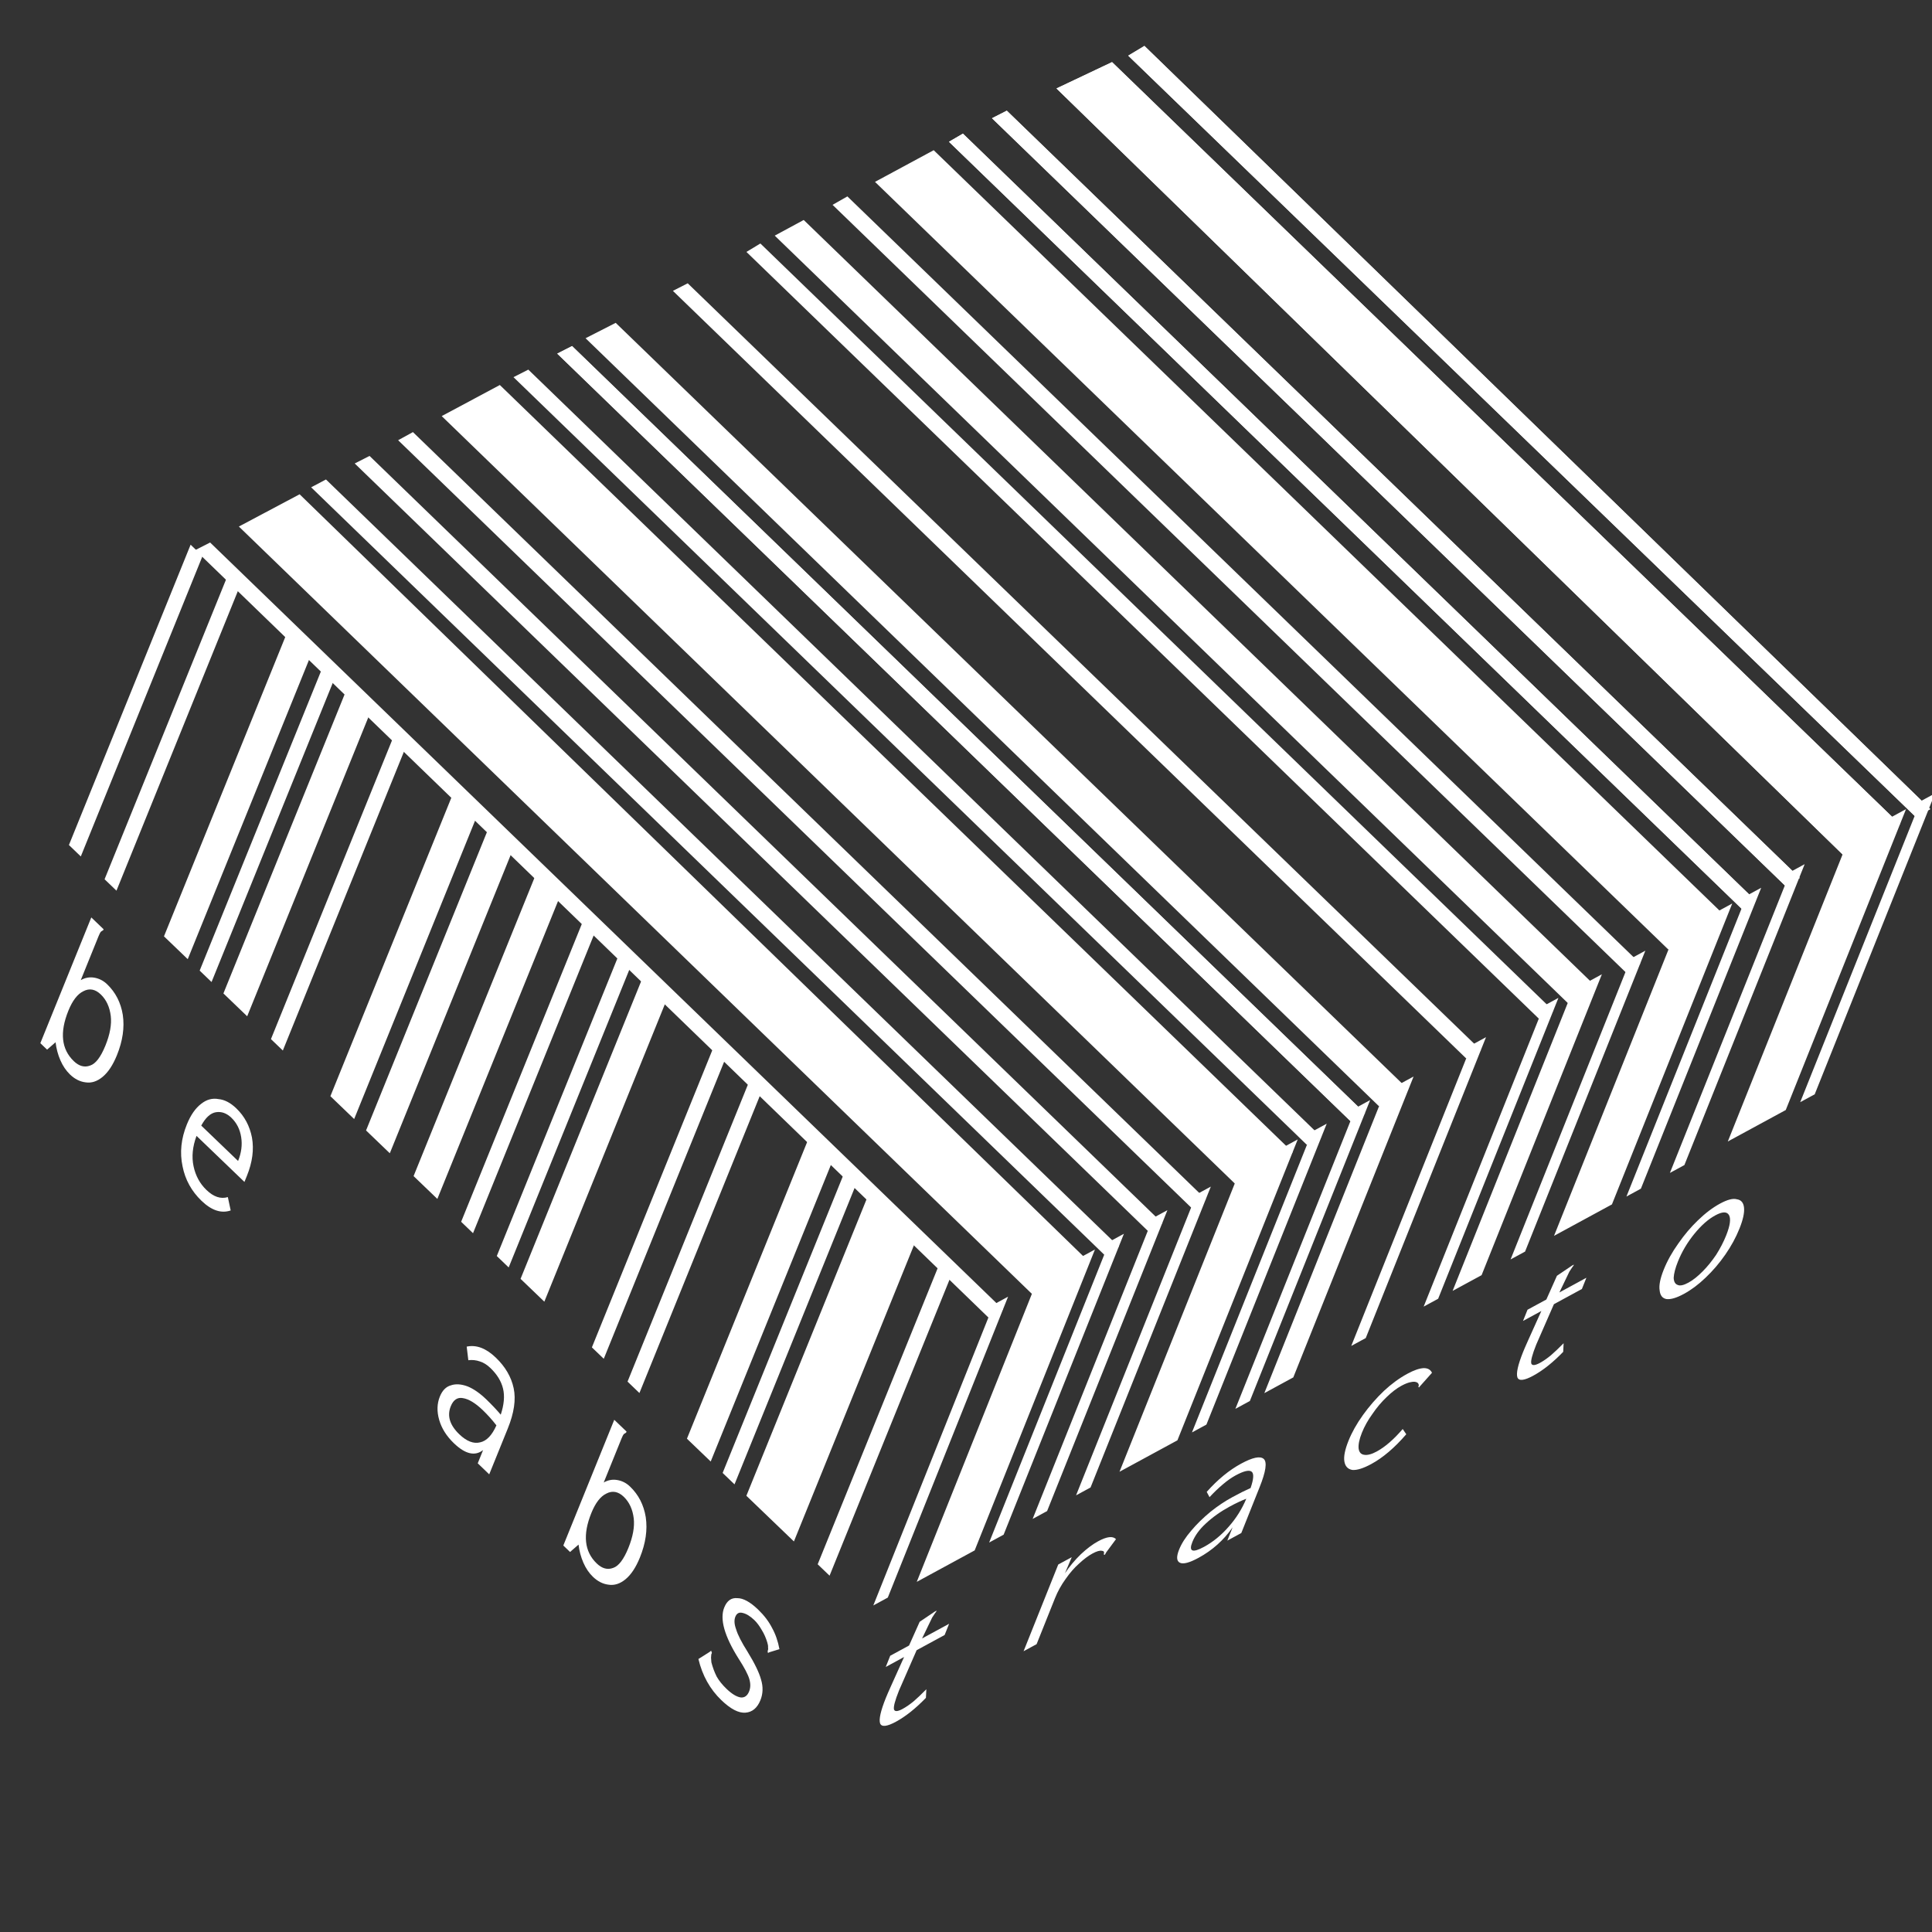 <svg width="86" height="86" viewBox="0 0 86 86" fill="none" xmlns="http://www.w3.org/2000/svg">
<rect x="0" y="0" width="86" height="86" fill="#333333" stroke="none"/>
<g clip-path="url(#clip0_5_221)">
<path d="M38.874 71.464L44.228 58.07L44.873 57.72L39.519 71.114L38.874 71.464ZM40.808 70.414L46.162 57.02L48.74 55.62L43.386 69.014L40.808 70.414ZM44.03 68.664L49.385 55.27L50.029 54.92L44.675 68.314L44.03 68.664ZM41.216 75.577C40.757 76.052 40.313 76.405 39.883 76.639C39.482 76.856 39.247 76.883 39.178 76.719C39.115 76.54 39.199 76.163 39.429 75.588C39.471 75.482 39.545 75.312 39.65 75.077L40.244 73.759L39.428 74.202L39.627 73.703L40.465 73.248L40.938 72.191L41.606 71.74L41.692 71.693L41.674 71.738C41.627 71.799 41.588 71.856 41.555 71.91C41.509 71.971 41.47 72.039 41.44 72.115L41.045 72.933L42.248 72.28L42.049 72.779L40.803 73.456L40.212 74.807C40.107 75.042 40.042 75.19 40.018 75.25C39.836 75.704 39.763 75.987 39.796 76.1C39.836 76.196 39.963 76.187 40.178 76.07C40.336 75.984 40.498 75.872 40.666 75.734C40.819 75.604 41.008 75.424 41.235 75.194L41.216 75.577ZM45.966 67.613L51.32 54.219L51.965 53.87L46.61 67.263L45.966 67.613ZM47.899 66.563L53.254 53.169L53.898 52.82L48.544 66.213L47.899 66.563ZM49.833 65.513L55.188 52.12L57.766 50.72L52.411 64.114L49.833 65.513ZM48.883 68.607C49.269 68.397 49.534 68.365 49.677 68.513L49.237 69.107L49.18 69.21L49.133 69.199C49.143 69.146 49.147 69.109 49.145 69.086C49.134 69.056 49.102 69.038 49.049 69.032C48.956 69.011 48.817 69.051 48.631 69.152C48.445 69.253 48.244 69.403 48.03 69.603C47.822 69.787 47.625 70.012 47.44 70.278C47.241 70.552 47.081 70.841 46.96 71.144L46.143 73.187L45.563 73.502L47.106 69.642L47.707 69.316L47.405 70.031C47.602 69.735 47.838 69.452 48.113 69.184C48.383 68.931 48.639 68.739 48.883 68.607ZM53.058 63.763L58.412 50.369L59.057 50.019L53.702 63.413L53.058 63.763ZM54.991 62.713L60.346 49.319L60.99 48.969L55.636 62.363L54.991 62.713ZM56.28 62.013L61.635 48.619L62.924 47.919L57.569 61.313L56.28 62.013ZM55.244 65.153C55.759 64.873 56.096 64.803 56.253 64.942C56.41 65.082 56.35 65.5 56.071 66.196L55.255 68.24L54.632 68.578L54.867 67.988C54.471 68.558 53.965 69.011 53.349 69.345C52.948 69.563 52.672 69.636 52.522 69.563C52.371 69.491 52.359 69.296 52.486 68.978C52.595 68.706 52.775 68.425 53.026 68.135C53.262 67.852 53.547 67.573 53.882 67.296C54.197 67.042 54.526 66.822 54.87 66.636C55.17 66.472 55.437 66.34 55.668 66.238C55.809 65.829 55.822 65.585 55.709 65.505C55.595 65.424 55.359 65.481 55.001 65.675C54.815 65.777 54.628 65.908 54.44 66.069C54.238 66.238 54.038 66.43 53.84 66.644L53.715 66.409C54.204 65.859 54.714 65.441 55.244 65.153ZM53.595 68.856C53.996 68.638 54.363 68.339 54.695 67.957C55.021 67.59 55.282 67.176 55.477 66.714C55.252 66.801 55.003 66.918 54.731 67.066C54.33 67.284 53.978 67.535 53.674 67.818C53.39 68.079 53.191 68.353 53.076 68.641C52.906 69.064 53.079 69.136 53.595 68.856ZM60.149 59.912L65.504 46.518L66.148 46.168L60.794 59.562L60.149 59.912ZM63.372 58.162L68.727 44.769L69.371 44.419L64.017 57.812L63.372 58.162ZM64.661 57.462L70.016 44.069L71.305 43.369L65.951 56.762L64.661 57.462ZM61.042 65.168C60.684 65.362 60.403 65.45 60.197 65.432C59.997 65.398 59.879 65.272 59.843 65.055C59.806 64.838 59.867 64.533 60.024 64.139C60.175 63.761 60.39 63.378 60.669 62.989C60.947 62.601 61.259 62.242 61.604 61.913C61.942 61.599 62.291 61.344 62.649 61.15C62.935 60.994 63.176 60.911 63.371 60.9C63.552 60.897 63.676 60.966 63.743 61.107L63.223 61.691L63.162 61.76L63.137 61.738C63.155 61.693 63.159 61.655 63.149 61.625C63.146 61.603 63.129 61.577 63.096 61.547C63.023 61.504 62.932 61.494 62.821 61.519C62.702 61.536 62.557 61.591 62.385 61.684C62.17 61.801 61.952 61.967 61.732 62.181C61.497 62.403 61.285 62.655 61.094 62.936C60.894 63.211 60.737 63.491 60.622 63.779C60.507 64.066 60.459 64.3 60.477 64.48C60.5 64.645 60.581 64.737 60.719 64.757C60.865 64.784 61.053 64.736 61.282 64.612C61.654 64.409 62.04 64.076 62.439 63.61L62.598 63.843C62.077 64.447 61.558 64.888 61.042 65.168ZM67.241 56.062L72.596 42.668L73.24 42.318L67.886 55.712L67.241 56.062ZM69.175 55.012L74.529 41.618L77.108 40.218L71.753 53.612L69.175 55.012ZM72.398 53.262L77.752 39.868L78.397 39.518L73.042 52.912L72.398 53.262ZM69.584 60.175C69.125 60.649 68.681 61.003 68.251 61.236C67.85 61.454 67.615 61.481 67.546 61.317C67.483 61.138 67.566 60.761 67.796 60.186C67.838 60.08 67.912 59.91 68.017 59.675L68.611 58.357L67.795 58.8L67.995 58.301L68.833 57.846L69.305 56.789L69.974 56.337L70.06 56.291L70.042 56.336C69.995 56.397 69.955 56.454 69.923 56.507C69.876 56.568 69.837 56.637 69.807 56.712L69.413 57.531L70.616 56.877L70.416 57.377L69.17 58.054L68.579 59.405C68.474 59.64 68.409 59.788 68.385 59.848C68.204 60.302 68.13 60.585 68.164 60.697C68.203 60.794 68.331 60.784 68.546 60.668C68.703 60.582 68.866 60.47 69.033 60.332C69.186 60.201 69.376 60.021 69.602 59.792L69.584 60.175ZM74.333 52.211L79.688 38.817L80.332 38.467L74.978 51.861L74.333 52.211ZM76.911 50.811L82.266 37.417L84.844 36.017L79.49 49.411L76.911 50.811ZM80.134 49.061L85.489 35.667L86.133 35.318L80.779 48.711L80.134 49.061ZM74.956 57.596C74.626 57.775 74.366 57.851 74.175 57.825C73.998 57.79 73.898 57.661 73.876 57.436C73.84 57.219 73.9 56.913 74.057 56.52C74.215 56.126 74.433 55.735 74.711 55.347C74.975 54.967 75.262 54.627 75.573 54.328C75.903 54.007 76.233 53.757 76.562 53.578C76.892 53.399 77.142 53.334 77.313 53.384C77.504 53.41 77.611 53.536 77.633 53.761C77.655 53.986 77.588 54.295 77.43 54.688C77.273 55.082 77.062 55.469 76.798 55.849C76.534 56.23 76.24 56.573 75.915 56.88C75.605 57.178 75.285 57.417 74.956 57.596ZM75.156 57.096C75.356 56.988 75.57 56.818 75.796 56.589C76.002 56.382 76.2 56.138 76.391 55.857C76.574 55.568 76.723 55.28 76.838 54.992C77.013 54.553 77.055 54.252 76.964 54.089C76.872 53.925 76.669 53.929 76.354 54.1C76.038 54.271 75.726 54.547 75.417 54.928C75.107 55.31 74.865 55.72 74.689 56.159C74.574 56.446 74.511 56.688 74.501 56.883C74.51 57.056 74.57 57.16 74.679 57.196C74.782 57.246 74.941 57.213 75.156 57.096Z" fill="white"/>
<g clip-path="url(#clip1_5_221)">
<path d="M3.068 37.615L8.485 24.246L9.014 24.755L3.597 38.123L3.068 37.615ZM4.655 39.139L10.072 25.771L10.601 26.279L5.184 39.647L4.655 39.139ZM7.299 41.68L12.716 28.311L13.774 29.327L8.357 42.696L7.299 41.68ZM3.117 47.83C2.941 47.66 2.798 47.449 2.688 47.197C2.578 46.944 2.507 46.677 2.474 46.394L2.096 46.723L1.796 46.435L4.064 40.838L4.611 41.363L4.592 41.409C4.55 41.431 4.518 41.452 4.494 41.471C4.463 41.505 4.43 41.568 4.393 41.658L3.595 43.63C3.786 43.52 3.989 43.483 4.202 43.52C4.416 43.558 4.605 43.655 4.769 43.813C5.145 44.175 5.378 44.629 5.466 45.176C5.549 45.738 5.462 46.336 5.205 46.97C5.027 47.408 4.815 47.73 4.569 47.934C4.323 48.138 4.07 48.22 3.809 48.179C3.559 48.149 3.329 48.033 3.117 47.83ZM3.285 47.235C3.52 47.461 3.763 47.526 4.013 47.431C4.258 47.352 4.484 47.055 4.693 46.541C4.895 46.043 4.974 45.605 4.931 45.228C4.882 44.824 4.734 44.504 4.487 44.267C4.241 44.03 3.983 43.981 3.714 44.121C3.451 44.247 3.227 44.536 3.044 44.989C2.652 45.956 2.732 46.704 3.285 47.235ZM8.888 43.205L14.305 29.837L14.834 30.345L9.417 43.713L8.888 43.205ZM9.945 44.221L15.362 30.853L16.42 31.869L11.003 45.238L9.945 44.221ZM12.061 46.254L17.478 32.885L18.007 33.393L12.59 46.762L12.061 46.254ZM8.972 53.454C8.526 53.025 8.243 52.512 8.126 51.917C7.996 51.309 8.06 50.689 8.317 50.054C8.488 49.631 8.703 49.323 8.961 49.13C9.201 48.941 9.457 48.873 9.73 48.925C9.997 48.95 10.26 49.088 10.518 49.336C10.883 49.686 11.115 50.119 11.216 50.636C11.311 51.168 11.236 51.736 10.991 52.34C10.967 52.4 10.93 52.491 10.881 52.612L8.748 50.562C8.57 51.042 8.526 51.493 8.616 51.915C8.706 52.338 8.898 52.69 9.192 52.972C9.509 53.277 9.826 53.382 10.142 53.287L10.269 53.881C9.851 54.025 9.419 53.883 8.972 53.454ZM10.598 51.679C10.745 51.316 10.791 50.961 10.735 50.614C10.68 50.267 10.535 49.981 10.3 49.755C10.088 49.552 9.86 49.47 9.616 49.508C9.372 49.546 9.153 49.745 8.958 50.104L10.598 51.679ZM14.707 48.795L20.124 35.427L21.182 36.443L15.765 49.812L14.707 48.795ZM16.294 50.32L21.711 36.951L22.769 37.967L17.352 51.336L16.294 50.32ZM18.41 52.352L23.827 38.984L24.885 40L19.468 53.368L18.41 52.352ZM20.527 54.386L25.944 41.017L26.473 41.525L21.056 54.894L20.527 54.386ZM22.114 55.91L27.531 42.541L28.06 43.05L22.643 56.418L22.114 55.91ZM23.172 56.926L28.589 43.558L29.647 44.574L24.23 57.942L23.172 56.926ZM22.07 60.432C22.493 60.838 22.758 61.292 22.865 61.794C22.972 62.295 22.885 62.894 22.603 63.589L21.777 65.628L21.266 65.137L21.504 64.547C21.144 64.831 20.712 64.73 20.206 64.245C19.877 63.929 19.658 63.582 19.55 63.205C19.441 62.828 19.451 62.481 19.58 62.164C19.69 61.892 19.855 61.725 20.076 61.665C20.285 61.593 20.532 61.609 20.816 61.714C21.082 61.823 21.356 62.013 21.638 62.283C21.885 62.521 22.102 62.75 22.29 62.972C22.437 62.527 22.472 62.14 22.392 61.812C22.313 61.484 22.126 61.179 21.832 60.897C21.68 60.75 21.523 60.652 21.363 60.603C21.192 60.543 21.02 60.525 20.847 60.548L20.774 59.943C21.203 59.851 21.635 60.014 22.07 60.432ZM20.443 63.843C20.772 64.159 21.083 64.279 21.375 64.203C21.661 64.141 21.901 63.89 22.097 63.448C21.915 63.211 21.713 62.985 21.49 62.77C21.16 62.454 20.865 62.276 20.604 62.235C20.361 62.19 20.181 62.311 20.065 62.598C19.894 63.021 20.02 63.436 20.443 63.843ZM26.347 59.976L31.764 46.608L32.293 47.116L26.876 60.484L26.347 59.976ZM27.934 61.5L33.351 48.132L33.88 48.64L28.463 62.008L27.934 61.5ZM30.578 64.041L35.995 50.672L37.053 51.688L31.636 65.057L30.578 64.041ZM26.396 70.191C26.22 70.022 26.077 69.811 25.967 69.558C25.857 69.305 25.786 69.038 25.753 68.755L25.375 69.084L25.075 68.796L27.343 63.2L27.89 63.724L27.871 63.77C27.829 63.793 27.797 63.813 27.773 63.832C27.742 63.866 27.709 63.929 27.672 64.019L26.874 65.991C27.065 65.881 27.268 65.844 27.481 65.882C27.695 65.919 27.884 66.016 28.048 66.175C28.424 66.536 28.657 66.99 28.745 67.537C28.828 68.099 28.741 68.697 28.484 69.331C28.306 69.769 28.094 70.091 27.848 70.295C27.602 70.499 27.349 70.581 27.088 70.54C26.838 70.51 26.608 70.394 26.396 70.191ZM26.564 69.596C26.799 69.822 27.042 69.888 27.293 69.793C27.537 69.713 27.764 69.416 27.972 68.903C28.174 68.404 28.253 67.966 28.21 67.589C28.161 67.186 28.013 66.865 27.767 66.628C27.52 66.391 27.262 66.343 26.993 66.483C26.73 66.608 26.506 66.897 26.323 67.35C25.931 68.317 26.011 69.066 26.564 69.596ZM32.167 65.566L37.584 52.198L38.112 52.706L32.696 66.074L32.167 65.566ZM33.224 66.582L38.642 53.214L40.757 55.246L35.34 68.615L33.224 66.582ZM36.398 69.631L41.815 56.263L42.344 56.771L36.927 70.139L36.398 69.631ZM32.11 75.68C31.605 75.194 31.264 74.584 31.089 73.848L31.583 73.536L31.655 73.479L31.689 73.575C31.683 73.59 31.674 73.613 31.662 73.643C31.655 73.7 31.652 73.749 31.651 73.79C31.656 73.858 31.661 73.926 31.666 73.994C31.723 74.217 31.801 74.428 31.9 74.627C32.005 74.812 32.151 74.995 32.339 75.175C32.574 75.401 32.784 75.529 32.968 75.559C33.14 75.577 33.266 75.488 33.345 75.292C33.413 75.126 33.415 74.939 33.352 74.731C33.289 74.524 33.132 74.227 32.881 73.838C32.245 72.829 32.031 72.067 32.239 71.554C32.361 71.252 32.556 71.113 32.823 71.139C33.085 71.139 33.392 71.308 33.745 71.646C34.015 71.906 34.223 72.179 34.368 72.466C34.519 72.737 34.629 73.052 34.696 73.41L34.248 73.547L34.185 73.581L34.169 73.502C34.193 73.441 34.2 73.385 34.188 73.332C34.195 73.275 34.184 73.202 34.155 73.111C34.092 72.904 34.011 72.721 33.912 72.563C33.807 72.378 33.696 72.229 33.579 72.116C33.391 71.936 33.214 71.829 33.047 71.795C32.899 71.758 32.795 71.815 32.733 71.966C32.672 72.117 32.685 72.307 32.771 72.537C32.84 72.771 33.008 73.101 33.277 73.526C33.592 74.039 33.792 74.451 33.877 74.764C33.975 75.088 33.965 75.394 33.849 75.681C33.708 76.029 33.486 76.214 33.182 76.237C32.879 76.261 32.522 76.075 32.11 75.68Z" fill="white"/>
</g>
<path d="M8.693 24.485L9.353 24.149L44.649 58.29L44.004 58.653L8.693 24.485Z" fill="white"/>
<path d="M13.85 21.692L14.51 21.343L49.806 55.496L49.161 55.859L13.85 21.692Z" fill="white"/>
<path d="M15.79 20.631L16.45 20.295L51.747 54.449L51.102 54.799L15.79 20.631Z" fill="white"/>
<path d="M17.722 19.596L18.381 19.234L53.678 53.387L53.033 53.763L17.722 19.596Z" fill="white"/>
<path d="M22.857 16.789L23.517 16.453L58.814 50.606L58.168 50.956L22.857 16.789Z" fill="white"/>
<path d="M24.805 15.741L25.465 15.405L60.761 49.558L60.116 49.908L24.805 15.741Z" fill="white"/>
<path d="M24.805 15.741L25.465 15.405L60.761 49.558L60.116 49.908L24.805 15.741Z" fill="white"/>
<path d="M29.953 12.947L30.613 12.611L65.923 46.751L65.264 47.114L29.953 12.947Z" fill="white"/>
<path d="M33.226 11.214L33.847 10.839L69.144 44.992L68.537 45.381L33.226 11.214Z" fill="white"/>
<path d="M37.06 9.118L37.72 8.743L73.017 42.897L72.371 43.285L37.06 9.118Z" fill="white"/>
<path d="M42.242 6.311L42.863 5.949L78.16 40.102L77.553 40.478L42.242 6.311Z" fill="white"/>
<path d="M38.949 8.096L41.562 6.686L76.859 40.84L74.26 42.264L38.949 8.096Z" fill="white"/>
<path d="M42.242 6.311L42.863 5.949L78.16 40.102L77.553 40.478L42.242 6.311Z" fill="white"/>
<path d="M19.662 18.522L22.249 17.138L57.546 51.292L54.973 52.69L19.662 18.522Z" fill="white"/>
<path d="M10.633 23.438L13.337 22.002L48.504 56.194L45.944 57.605L10.633 23.438Z" fill="white"/>
<path d="M26.065 15.056L27.407 14.371L62.69 48.498L61.376 49.236L26.065 15.056Z" fill="white"/>
<path d="M34.486 10.489L35.776 9.792L71.072 43.945L69.797 44.657L34.486 10.489Z" fill="white"/>
<path d="M44.157 5.263L44.816 4.927L80.113 39.081L79.468 39.431L44.157 5.263Z" fill="white"/>
<path d="M44.157 5.263L44.816 4.927L80.113 39.081L79.468 39.431L44.157 5.263Z" fill="white"/>
<path d="M47.028 3.937L49.501 2.765L84.572 36.695L82.098 38.11L47.028 3.937Z" fill="white"/>
<path d="M47.028 3.937L49.501 2.765L84.572 36.695L82.098 38.11L47.028 3.937Z" fill="white"/>
<path d="M50.221 2.477L50.942 2.044L85.923 36.016L85.278 36.367L50.221 2.477Z" fill="white"/>
<path d="M50.221 2.477L50.942 2.044L85.923 36.016L85.278 36.367L50.221 2.477Z" fill="white"/>
</g>
<defs>
<clipPath id="clip0_5_221">
<rect width="86" height="86" fill="white"/>
</clipPath>
<clipPath id="clip1_5_221">
<rect width="48.508" height="29.372" fill="white" transform="matrix(0.721 0.693 -0.376 0.927 9.03 22.9)"/>
</clipPath>
</defs>
</svg>
